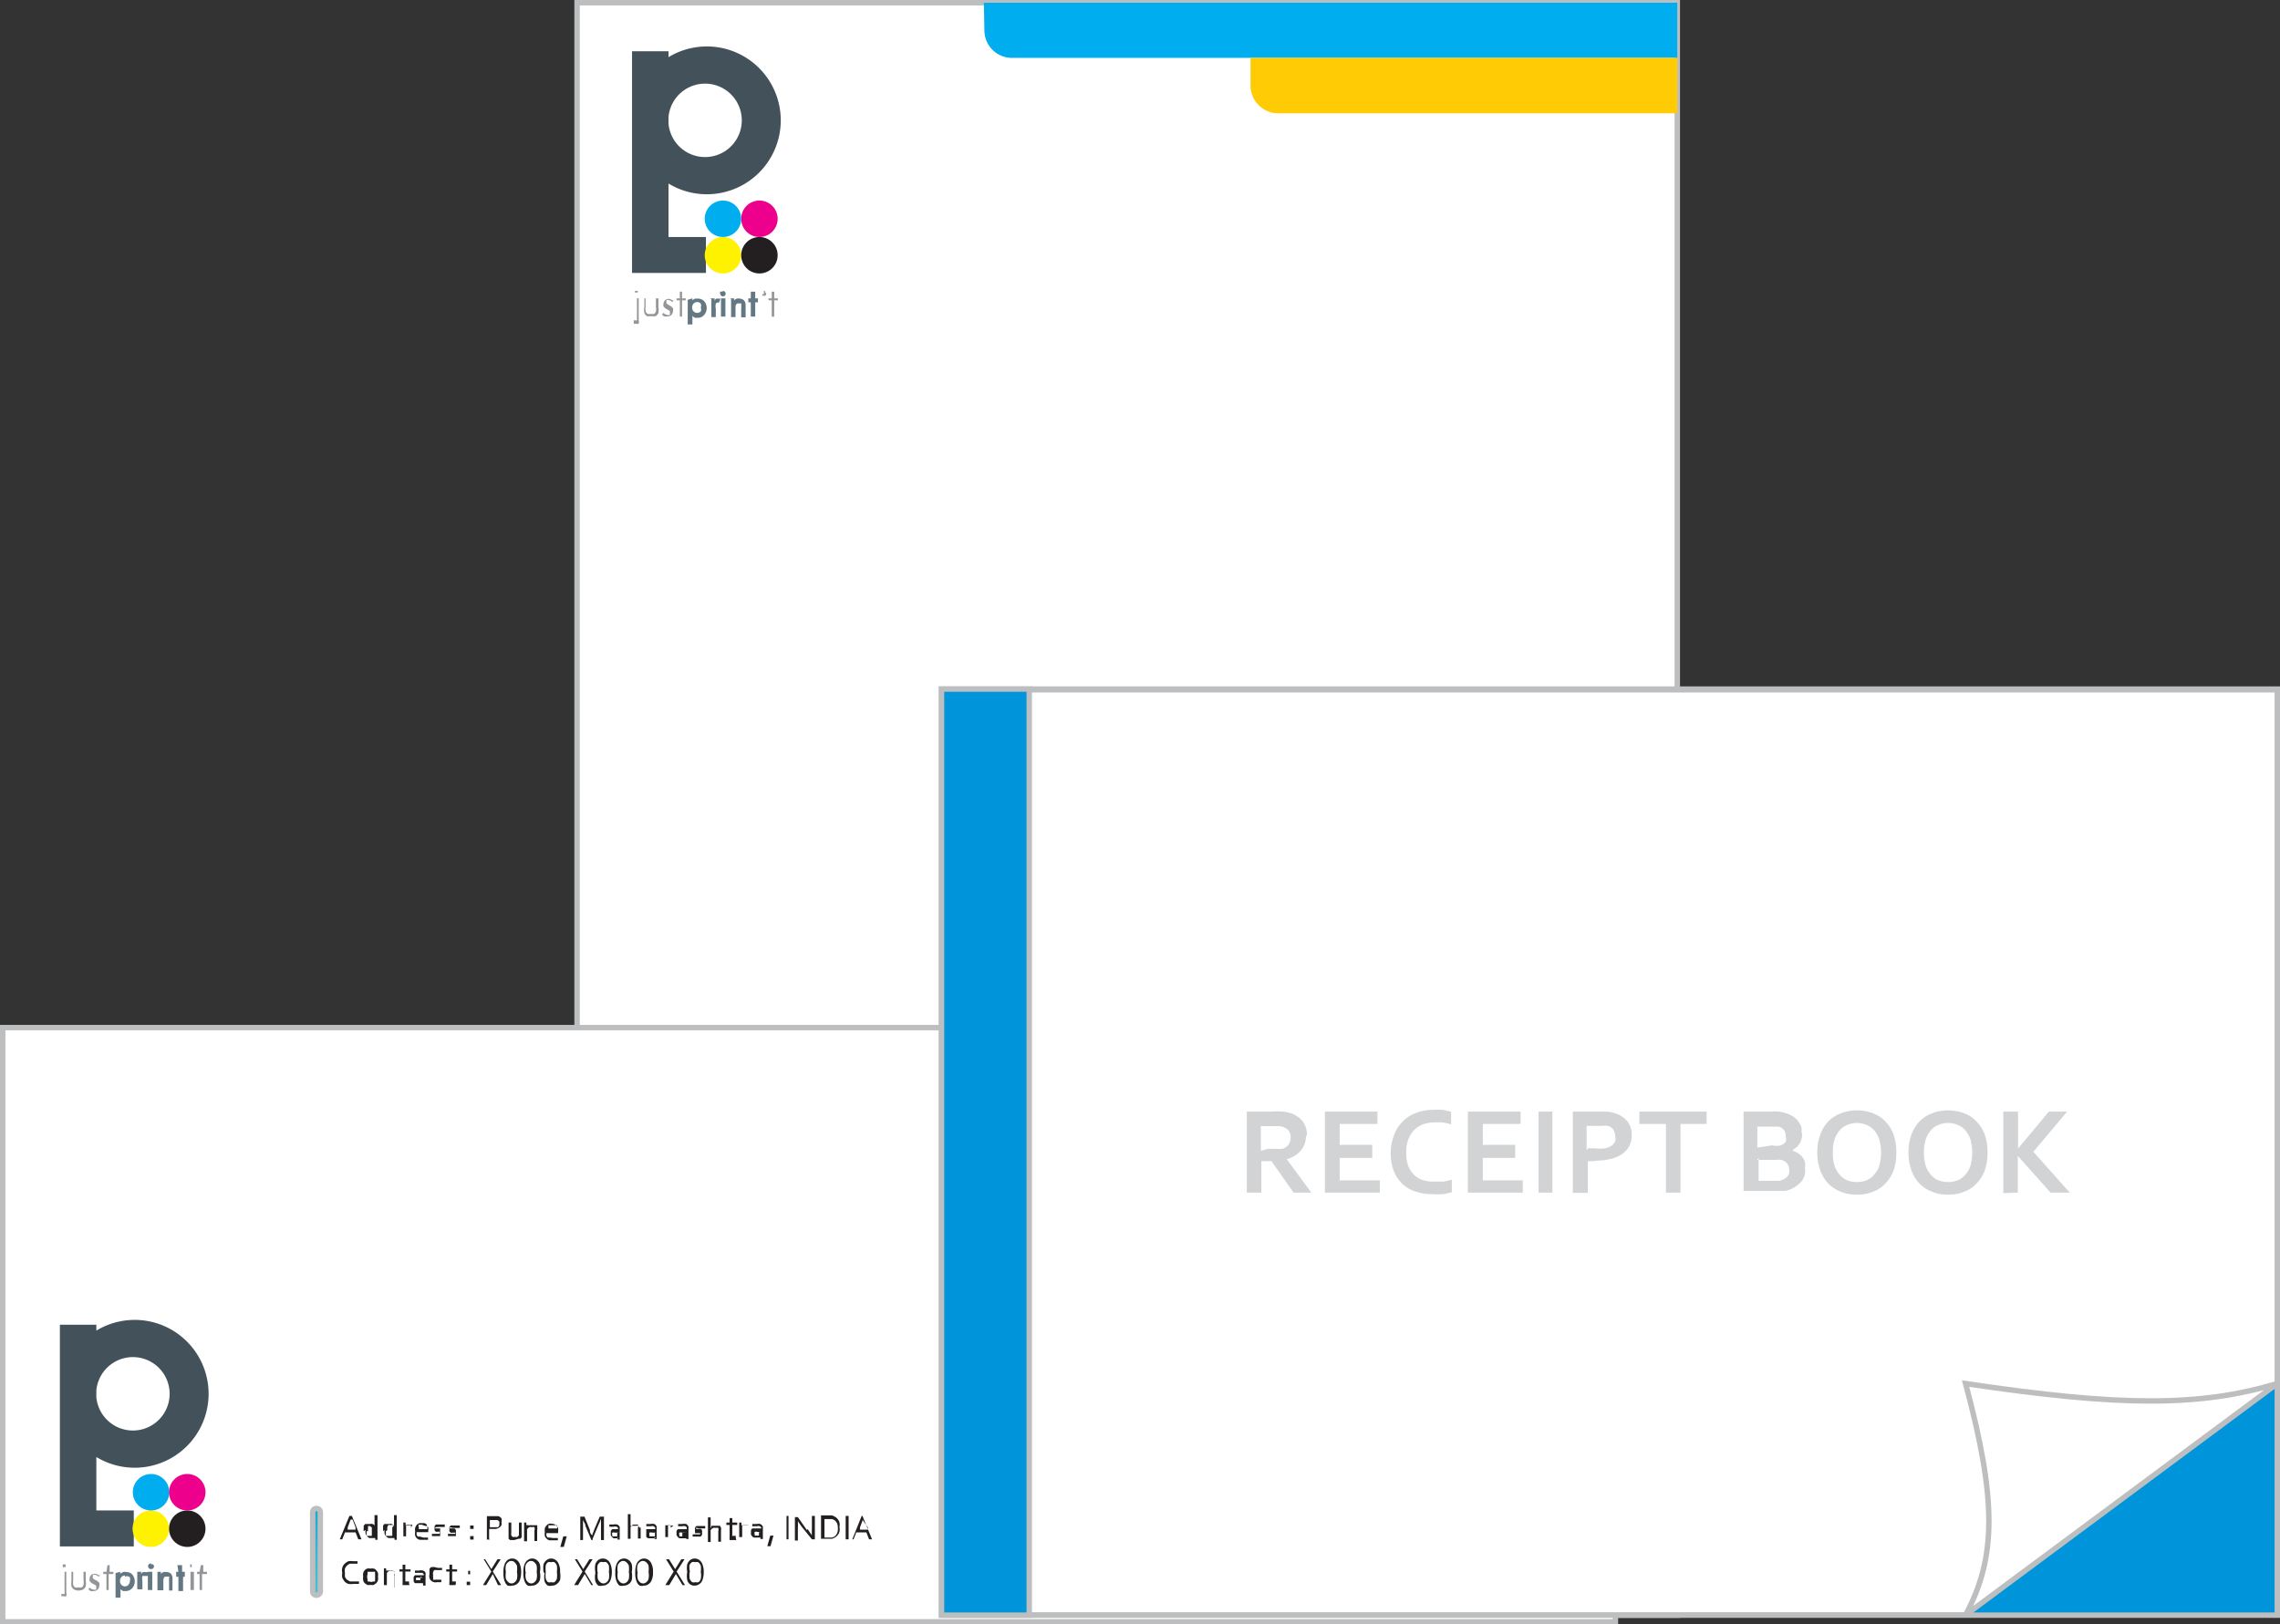 <svg xmlns="http://www.w3.org/2000/svg" xmlns:xlink="http://www.w3.org/1999/xlink" viewBox="0 0 92.53 65.93"><rect x="0" y="0" width="92.53" height="65.93" fill="#333333" stroke="none"/><defs><style>.cls-1,.cls-16{fill:#fff;}.cls-1,.cls-14,.cls-15,.cls-17{stroke:#bcbec0;stroke-miterlimit:2.61;stroke-width:0.22px;}.cls-2{fill:#43525a;}.cls-10,.cls-11,.cls-12,.cls-13,.cls-14,.cls-16,.cls-17,.cls-18,.cls-2,.cls-7,.cls-8,.cls-9{fill-rule:evenodd;}.cls-3{fill:#fff200;}.cls-12,.cls-4{fill:#231f20;}.cls-5,.cls-9{fill:#00aeef;}.cls-13,.cls-6{fill:#ec008c;}.cls-7{fill:#939598;}.cls-8{fill:#647883;}.cls-10{fill:#ffcb05;}.cls-11{fill:#8ed8f8;}.cls-14{fill:url(#GradientFill_9);}.cls-15{fill:#0095da;}.cls-17{fill:none;}.cls-18{fill:#d1d3d4;}</style><linearGradient id="GradientFill_9" x1="12.84" y1="66.29" x2="12.84" y2="59.68" gradientUnits="userSpaceOnUse"><stop offset="0" stop-color="#56c5d0"/><stop offset="0.18" stop-color="#50c2d1"/><stop offset="0.44" stop-color="#3eb8d3"/><stop offset="0.73" stop-color="#22a8d6"/><stop offset="1" stop-color="#0095da"/></linearGradient></defs><title>stationary</title><g id="Layer_2" data-name="Layer 2"><g id="Layer_1-2" data-name="Layer 1"><rect class="cls-1" x="23.42" y="0.11" width="44.65" height="65.45"/><path class="cls-2" d="M27.13,2.08H25.65v9h3V9.62H27.13V7.45a3,3,0,1,0,0-5.13V2.08Zm0,2.94V4.75a1.49,1.49,0,1,1,0,.27Z"/><circle class="cls-3" cx="29.34" cy="10.36" r="0.74"/><circle class="cls-4" cx="30.82" cy="10.36" r="0.74"/><circle class="cls-5" cx="29.34" cy="8.88" r="0.74"/><circle class="cls-6" cx="30.82" cy="8.88" r="0.74"/><path class="cls-7" d="M25.83,11.81l.05,0a.07.07,0,0,1,0,.06s0,0,0,0,0,0-.05,0a.07.07,0,0,1-.06,0,.08.08,0,0,1,0,0,.14.14,0,0,1,0-.06l.06,0Zm0,.3h.09V13a.26.26,0,0,1,0,.14.13.13,0,0,1-.09,0l-.11,0V13l.07,0a.07.07,0,0,0,.06,0s0,0,0-.09v-.82Zm.28,0h.09v.35a.59.59,0,0,0,0,.17.18.18,0,0,0,.08.11.25.25,0,0,0,.13,0,.29.29,0,0,0,.14,0,.23.23,0,0,0,.07-.1.62.62,0,0,0,0-.18v-.35h.1v.36a.59.59,0,0,1,0,.23.24.24,0,0,1-.11.13.4.4,0,0,1-.18,0,.48.48,0,0,1-.18,0,.27.27,0,0,1-.1-.13.47.47,0,0,1,0-.23v-.36Zm1.23.08-.06.07a.22.22,0,0,0-.15-.08.11.11,0,0,0-.08,0,.11.11,0,0,0,0,.07.14.14,0,0,0,0,.07l.12.08a.34.34,0,0,1,.14.11.15.15,0,0,1,0,.11.21.21,0,0,1-.22.22.28.28,0,0,1-.13,0,.18.18,0,0,1-.09-.08l.06-.06a.22.22,0,0,0,.15.08.13.13,0,0,0,.1,0,.09.09,0,0,0,0-.08.11.11,0,0,0,0-.08l-.12-.07a.37.37,0,0,1-.13-.11.15.15,0,0,1,0-.11.18.18,0,0,1,.06-.14.2.2,0,0,1,.14-.06.34.34,0,0,1,.21.1Zm.25-.35h.09v.27h.15v.08h-.15v.66h-.09v-.66h-.13v-.08h.13Z"/><path class="cls-8" d="M28.1,12.11v.08a.41.41,0,0,1,.11-.07l.12,0a.34.34,0,0,1,.25.11.4.4,0,0,1,.1.28.41.41,0,0,1-.11.28.32.32,0,0,1-.24.11l-.12,0a.38.38,0,0,1-.11-.08v.35h-.19v-1Zm.19.15a.2.2,0,0,0-.14.06.23.23,0,0,0-.06.16.21.21,0,0,0,.06.16.2.2,0,0,0,.14.06.2.2,0,0,0,.15-.06.22.22,0,0,0,0-.16.2.2,0,0,0,0-.15.18.18,0,0,0-.15-.07Zm.5-.15H29v.1a.22.22,0,0,1,.07-.09l.09,0,.08,0-.06.16h-.06a.1.1,0,0,0-.07.05.48.48,0,0,0,0,.21v.33h-.18v-.74Zm.56-.3a.11.11,0,1,1-.12.12.12.12,0,0,1,0-.09.11.11,0,0,1,.08,0Zm-.09.3h.18v.74h-.18v-.74Zm.35,0h.18v.08a.31.31,0,0,1,.12-.07.19.19,0,0,1,.1,0,.26.26,0,0,1,.19.08.27.27,0,0,1,.06.19v.49h-.18v-.32a.77.77,0,0,0,0-.18.09.09,0,0,0,0-.06.11.11,0,0,0-.07,0,.18.18,0,0,0-.1,0,.2.2,0,0,0-.06.11s0,.07,0,.15v.29h-.18v-.74Zm.86-.27h.18v.27h.11v.16h-.11v.58h-.18v-.58h-.1v-.16h.1Z"/><path class="cls-7" d="M31,11.81l.05,0a.07.07,0,0,1,0,.06s0,0,0,0A.05.05,0,0,1,31,12a.09.09,0,0,1-.06,0,.08.08,0,0,1,0,0,.14.14,0,0,1,0-.06l.06,0Zm-.05.3H31v.74H31v-.74Zm.37-.27h.1v.27h.15v.08h-.15v.66h-.1v-.66h-.13v-.08h.13Z"/><path class="cls-9" d="M39.93.11H68.07V2.35h-27a1.12,1.12,0,0,1-1.12-1.12Z"/><path class="cls-10" d="M50.75,2.35H68.07V4.6H51.87a1.13,1.13,0,0,1-1.12-1.13Z"/><path class="cls-9" d="M51.56,65.55H23.42V63.31h27a1.13,1.13,0,0,1,1.13,1.12Z"/><path class="cls-11" d="M40.74,63.31H23.42V61.07h16.2a1.12,1.12,0,0,1,1.12,1.12Z"/><path class="cls-12" d="M58.4,63.8a.19.19,0,0,0,0,.08l.05,0,.08,0,.09,0,.12,0a.19.19,0,0,1,.1,0l.08.08a.25.25,0,0,1,0,.13.29.29,0,0,1,0,.14.22.22,0,0,1-.09.1.31.31,0,0,1-.13.06l-.16,0h-.17l-.07,0-.05,0v-.12l.06,0,.08,0h.25a.16.16,0,0,0,.09,0,.17.17,0,0,0,.06-.06.24.24,0,0,0,0-.09s0-.06,0-.08a.12.12,0,0,0,0,0l-.07,0-.09,0-.12,0-.11,0a.27.27,0,0,1-.07-.08.28.28,0,0,1,0-.13.29.29,0,0,1,0-.14.25.25,0,0,1,.08-.1l.11,0a.36.36,0,0,1,.14,0,.41.41,0,0,1,.16,0l.14,0v.12l-.14,0-.15,0-.1,0-.08,0,0,.06a.22.22,0,0,0,0,.08Zm.78.78v-.75h.12v.75Zm0-.93v-.13h.13v.13Zm.46.56a.46.46,0,0,0,0,.14.2.2,0,0,0,.06.09l.07,0h.07a.2.2,0,0,0,.11,0l.09-.06V64s0,0,0,0l0,0-.06,0h-.07l-.09,0-.07.06a.31.31,0,0,0,0,.1.41.41,0,0,0,0,.12Zm.21-.4h.08l.07,0,0,0,0,0h0l0-.08h.09v.79a.33.33,0,0,1,0,.15.29.29,0,0,1-.2.17.41.41,0,0,1-.16,0l-.14,0-.09,0v-.1l.05,0h.17A.33.33,0,0,0,60,64.8a.27.27,0,0,0,.07-.19v-.1h0a.22.22,0,0,1-.09.07l-.12,0h-.07l-.07,0a.18.18,0,0,1-.07,0,.2.2,0,0,1-.06-.07.3.3,0,0,1,0-.1.51.51,0,0,1,0-.13.48.48,0,0,1,0-.18.24.24,0,0,1,.08-.13.25.25,0,0,1,.1-.08l.13,0Zm.68.12h0l0,0,.06,0,.07,0h.17l.08,0A.22.22,0,0,1,61,64a.25.25,0,0,1,0,.13v.5H60.9v-.49a.2.2,0,0,0,0-.14.16.16,0,0,0-.11,0,.19.19,0,0,0-.12,0,.28.28,0,0,0-.1.09v.54h-.12v-.75h.09l0,.1Zm1.18.57h0l0,0a.1.1,0,0,1,0,0l-.07,0h-.07l-.11,0a.18.18,0,0,1-.07,0,.12.12,0,0,1,0-.07.18.18,0,0,1,0-.1.16.16,0,0,1,0-.1.22.22,0,0,1,0-.08l.09-.05h.22l.09,0h0V64.1s0,0,0-.06,0,0,0,0l-.07-.06a.21.21,0,0,0-.12,0h-.11l-.1,0v-.1l0,0h.18a.34.34,0,0,1,.18,0,.27.27,0,0,1,.11.1s0,0,0,.06a.15.15,0,0,1,0,.07v.5h-.11V64.5Zm0-.25-.09,0h-.1a.21.21,0,0,0-.12,0,.14.14,0,0,0,0,.11.13.13,0,0,0,0,.06.05.05,0,0,0,0,0l0,0h.13l.06,0,.05,0,0,0v-.15Zm.75.33h-.12l-.11,0-.07,0,0-.06a.29.29,0,0,1,0-.09v-.46H62v-.1h.14v-.21h.13v.21h.22v.1h-.22v.49l0,0a.05.05,0,0,0,0,0h.16v.1Zm.47,0h-.11l-.08,0s0,0-.06-.06a.16.16,0,0,1,0-.07s0,0,0-.06v-.53h.12v.46a.3.3,0,0,0,0,.1.16.16,0,0,0,.06.08l.11,0a.18.18,0,0,0,.11,0,.12.12,0,0,0,.06-.08.2.2,0,0,0,0-.09v-.46h.12v.46a.17.17,0,0,1,0,.07.13.13,0,0,1,0,.06.16.16,0,0,1,0,.07l-.06.06a.24.24,0,0,1-.09,0l-.1,0Zm.95-.67h-.1l-.08,0-.06,0-.05,0v.53h-.12v-.75h.09l0,.12h0l0-.06.06,0a.11.11,0,0,1,.07,0h.12v.12Zm.42,0-.08,0-.06,0L64.1,64s0,0,0,.08h.39a.22.22,0,0,0,0-.08.16.16,0,0,0,0-.07.1.1,0,0,0,0,0l-.08,0Zm.07.58h.11l.1,0v.11l-.1,0h-.13l-.15,0a.35.35,0,0,1-.12-.07.27.27,0,0,1-.09-.12A.82.82,0,0,1,64,64a.36.36,0,0,1,.08-.12.28.28,0,0,1,.11-.08l.13,0a.25.25,0,0,1,.12,0l.09.06a.23.23,0,0,1,.06.12.47.47,0,0,1,0,.17v0h-.52a.22.22,0,0,0,0,.12.16.16,0,0,0,.06.08.19.19,0,0,0,.09,0Z"/><rect class="cls-1" x="0.11" y="41.71" width="65.45" height="24.12"/><path class="cls-2" d="M3.91,53.77H2.43v9h3V61.31H3.91V59.14a3,3,0,1,0,0-5.13v-.24Zm0,2.94v-.27a1.49,1.49,0,1,1,0,.27Z"/><circle class="cls-3" cx="6.12" cy="62.05" r="0.74"/><circle class="cls-4" cx="7.6" cy="62.05" r="0.74"/><path class="cls-9" d="M6.12,61.31a.74.74,0,1,0-.73-.74A.74.74,0,0,0,6.12,61.31Z"/><path class="cls-13" d="M7.6,61.31a.74.74,0,0,0,0-1.48.74.74,0,1,0,0,1.48Z"/><path class="cls-7" d="M2.6,63.5l.06,0a.14.14,0,0,1,0,.06.08.08,0,0,1,0,.05l-.06,0a.05.05,0,0,1-.05,0s0,0,0-.05a.07.07,0,0,1,0-.06l.05,0Zm0,.3h.09v.85a.26.26,0,0,1,0,.14.13.13,0,0,1-.09,0l-.11,0v-.09l.07,0a.09.09,0,0,0,.06,0,.55.55,0,0,0,0-.09V63.8Zm.28,0h.09v.35a.59.59,0,0,0,0,.17.21.21,0,0,0,.07.11.33.33,0,0,0,.14,0,.33.33,0,0,0,.14,0,.23.23,0,0,0,.07-.1.62.62,0,0,0,0-.18V63.8h.09v.37a.61.61,0,0,1,0,.22.28.28,0,0,1-.11.13.42.42,0,0,1-.36,0,.28.28,0,0,1-.11-.13.67.67,0,0,1,0-.23V63.8Zm1.23.08L4,64a.22.22,0,0,0-.15-.08.11.11,0,0,0-.08,0,.13.13,0,0,0,0,.07.09.09,0,0,0,0,.07.31.31,0,0,0,.12.08.42.42,0,0,1,.14.11.21.21,0,0,1,0,.11.22.22,0,0,1-.23.22.27.27,0,0,1-.12,0,.18.18,0,0,1-.09-.08l.05-.06a.24.24,0,0,0,.16.08.13.13,0,0,0,.1,0,.12.12,0,0,0,0-.08.13.13,0,0,0,0-.08l-.12-.07a.42.42,0,0,1-.14-.11.2.2,0,0,1,0-.11.18.18,0,0,1,.06-.14.16.16,0,0,1,.14-.05.32.32,0,0,1,.21.09Zm.25-.35h.09v.27h.15v.09H4.41v.65H4.32v-.65H4.19V63.8h.13Z"/><path class="cls-8" d="M4.88,63.8v.08A.41.41,0,0,1,5,63.81a.23.23,0,0,1,.12,0,.33.33,0,0,1,.25.1.45.45,0,0,1,.1.28.41.41,0,0,1-.11.28.34.34,0,0,1-.24.11l-.12,0a.28.28,0,0,1-.11-.08v.35H4.69v-1Zm.19.15a.17.17,0,0,0-.14.06.23.23,0,0,0-.06.16.21.21,0,0,0,.06.16.19.19,0,0,0,.28,0,.23.23,0,0,0,.06-.16.25.25,0,0,0,0-.15A.18.18,0,0,0,5.07,64Zm.5-.15h.16v.1a.16.16,0,0,1,.07-.09s0,0,.09,0H6l0,.16H5.85s0,0-.07,0a.48.48,0,0,0,0,.21v.33H5.57V63.8Zm.56-.3a.09.09,0,0,1,.08,0,.1.1,0,0,1,0,.16.12.12,0,0,1-.2-.08.11.11,0,0,1,.12-.12ZM6,63.8h.18v.74H6V63.8Zm.35,0h.18v.08a.25.25,0,0,1,.12-.07.18.18,0,0,1,.1,0,.26.26,0,0,1,.19.07.29.29,0,0,1,.06.19v.49H6.86v-.32c0-.09,0-.15,0-.18a.09.09,0,0,0,0-.06.11.11,0,0,0-.08,0,.15.15,0,0,0-.09,0,.2.2,0,0,0-.06.11s0,.07,0,.15v.29H6.39V63.8Zm.85-.27h.19v.27h.11V64H7.43v.58H7.24V64H7.15V63.8h.09Z"/><path class="cls-7" d="M7.78,63.5l0,0a.07.07,0,0,1,0,.06s0,0,0,.05a.05.05,0,0,1,0,0,.07.07,0,0,1-.06,0,.08.08,0,0,1,0-.05.14.14,0,0,1,0-.06.11.11,0,0,1,.06,0Zm0,.3h.09v.74H7.73V63.8Zm.37-.27h.1v.27h.15v.09H8.2v.65H8.1v-.65H8V63.8H8.1Z"/><path class="cls-14" d="M12.84,61.23h0a.15.15,0,0,1,.16.15V64.6a.16.16,0,0,1-.16.15h0a.15.15,0,0,1-.15-.15V61.38A.15.15,0,0,1,12.84,61.23Z"/><path class="cls-12" d="M13.79,62.48l.39-.95h.1l.39.95h-.13l-.11-.28H14l-.11.28Zm.44-.8-.12.32,0,.09h.32l0-.09-.12-.32Zm.65.47a.37.37,0,0,0,0,.11.2.2,0,0,0,0,.08l.06,0,.08,0h.07l0,0,0,0,0,0V62l-.08-.06-.09,0H15l-.06,0a.16.16,0,0,0,0,.08.25.25,0,0,0,0,.13Zm-.12,0a.37.37,0,0,1,0-.12l0-.1.06-.07.06,0,.07,0h.06a.2.2,0,0,1,.11,0,.16.16,0,0,1,.08.06h0v-.42h.12v1h-.09l0-.07h0l0,0-.05,0,0,0h-.07l-.11,0a.18.18,0,0,1-.09-.06.3.3,0,0,1-.07-.11.35.35,0,0,1,0-.16Zm.9,0s0,.08,0,.11l0,.08.06,0,.09,0h.06l.05,0,0,0,0,0V62L16,61.9l-.1,0h-.07l-.06,0a.16.16,0,0,0-.05.08.44.44,0,0,0,0,.13Zm-.11,0a.41.41,0,0,1,0-.12.3.3,0,0,1,0-.1.18.18,0,0,1,.05-.07l.06,0,.07,0h.07a.16.16,0,0,1,.1,0l.09.06h0v-.42h.11v1h-.09l0-.07h0l0,0,0,0-.05,0h-.08l-.1,0a.21.21,0,0,1-.1-.06.3.3,0,0,1-.07-.11.37.37,0,0,1,0-.16Zm1.19-.26h-.08l-.07,0a.15.15,0,0,0-.06,0l-.05,0v.47h-.11V61.8h.09l0,.11h0l0,0,.05,0,.07,0h.1v.1Zm.38,0-.07,0-.06,0A.15.15,0,0,0,17,62a.17.17,0,0,0,0,.07h.34a.17.17,0,0,0,0-.07.06.06,0,0,0,0-.06.1.1,0,0,0,0,0l-.07,0Zm.06.52h.1l.09,0v.09l-.09,0h-.11l-.14,0a.24.24,0,0,1-.11-.06.21.21,0,0,1-.07-.11.35.35,0,0,1,0-.16.41.41,0,0,1,0-.16.39.39,0,0,1,.06-.11.3.3,0,0,1,.1-.07.25.25,0,0,1,.12,0,.22.22,0,0,1,.11,0,.16.16,0,0,1,.08.06s0,.06.06.1a.61.61,0,0,1,0,.15v.05h-.47a.36.36,0,0,0,0,.11.18.18,0,0,0,.05.07l.08,0Zm.49-.42a.07.07,0,0,0,0,.05l0,0,.05,0h0l.07,0,.07,0a.09.09,0,0,1,0,.06s0,0,0,.09a.15.15,0,0,1,0,.09.18.18,0,0,1,0,.07l-.09,0h-.24l0,0h0v-.09l.08,0h.16l.06,0s0,0,0,0a.06.06,0,0,0,0-.09,0,0,0,0,0,0,0l0,0,0,0-.07,0a.09.09,0,0,1-.07,0,.12.12,0,0,1-.05-.05.19.19,0,0,1,0-.08.3.3,0,0,1,0-.1l.05-.06.08,0h.2l.08,0v.1l-.08,0h-.16l0,0,0,0v0Zm.59,0a.07.07,0,0,0,0,.05l0,0,.05,0h0l.07,0,.07,0s0,0,.05.06a.22.22,0,0,1,0,.09.15.15,0,0,1,0,.09.18.18,0,0,1,0,.07l-.09,0h-.23l0,0h0v-.09l.08,0h.17l.05,0,0,0a.43.43,0,0,0,0-.05v0s0,0,0,0l-.05,0,0,0-.07,0a.09.09,0,0,1-.07,0l-.05-.05a.19.19,0,0,1,0-.08.3.3,0,0,1,0-.1l.05-.06.08,0h.2l.09,0v.1l-.09,0h-.15l-.05,0,0,0a.08.08,0,0,0,0,0Zm.82.5v-.14h.14v.14Zm.14-.57v.14h-.14v-.14Zm.65.57h-.11v-.95h.37l.09,0a.25.25,0,0,1,.13.09.25.25,0,0,1,0,.15.28.28,0,0,1,0,.13.34.34,0,0,1-.08.09.59.59,0,0,1-.14.06l-.18,0h-.1v.39Zm0-.5h.24l.1,0,.05-.06a.19.19,0,0,0,0-.08.12.12,0,0,0,0-.09.17.17,0,0,0-.08-.06h-.3V62Zm1,.52h-.1l-.07,0-.06-.05,0-.07s0,0,0-.05V61.8h.11v.42a.2.2,0,0,0,0,.09.13.13,0,0,0,.05.07.17.17,0,0,0,.1,0,.15.15,0,0,0,.1,0,.2.2,0,0,0,.06-.07s0-.06,0-.09V61.8h.11v.49l0,.05,0,.06-.06.06-.07,0Zm.59-.6h0l0,0,.05,0a.08.08,0,0,1,.06,0h.16l.07,0a.15.15,0,0,1,0,.08.18.18,0,0,1,0,.11v.45h-.11v-.43a.23.23,0,0,0,0-.13.13.13,0,0,0-.1,0,.2.2,0,0,0-.11,0,.2.2,0,0,0-.09.09v.48h-.12V61.8h.09l0,.1Zm.93,0-.07,0-.06,0a.09.09,0,0,0,0,.06.19.19,0,0,0,0,.07h.35a.17.17,0,0,0,0-.07.16.16,0,0,0,0-.06.1.1,0,0,0,0,0l-.07,0Zm.06.52h.1l.09,0v.09l-.09,0h-.12l-.13,0a.2.2,0,0,1-.11-.06.31.31,0,0,1-.08-.11.63.63,0,0,1,0-.16.78.78,0,0,1,0-.16.41.41,0,0,1,.07-.11.23.23,0,0,1,.1-.07.25.25,0,0,1,.12,0,.27.27,0,0,1,.19.08.44.44,0,0,1,.06.1.61.61,0,0,1,0,.15v.05h-.47a.2.2,0,0,0,0,.11.18.18,0,0,0,.05.07l.08,0Zm.43-.07H23l-.12.43h-.14l.12-.43Zm1.17.15H24l-.24-.57c0-.08-.07-.16-.1-.25h0c0,.13,0,.25,0,.36v.46h-.11v-.95h.17l.22.54c0,.06,0,.13.09.22h0l.08-.22.23-.54h.17v.95h-.12V62c0-.11,0-.23,0-.36h0a1.45,1.45,0,0,1-.1.25l-.24.57Zm1.08-.07h0l0,0,0,0-.06,0h-.16a.26.26,0,0,1-.12-.12.22.22,0,0,1,0-.09.28.28,0,0,1,0-.09.2.2,0,0,1,.06-.07l.07,0H25l.08,0h0v-.05a.07.07,0,0,0,0,0,.06.06,0,0,0,0,0,.1.1,0,0,0-.06-.05.16.16,0,0,0-.11,0h-.09l-.09,0v-.09l0,0h.16a.38.38,0,0,1,.16,0,.24.24,0,0,1,.1.1.07.07,0,0,1,0,0,.13.13,0,0,1,0,.06v.45h-.09l0-.07Zm0-.23h-.17a.18.18,0,0,0-.11,0,.1.1,0,0,0,0,.09.13.13,0,0,0,0,.06l0,0,0,0H25l.05,0,0,0,0,0v-.14Zm.44-.28h0l0,0,.05,0,.06,0h.15a.15.15,0,0,1,.07,0l.06.08A.37.37,0,0,1,26,62v.45h-.11v-.43a.17.17,0,0,0,0-.13.13.13,0,0,0-.1,0,.23.23,0,0,0-.11,0l-.09.09v.48h-.11v-1h.11v.45Zm1.06.51h0l0,0-.05,0-.06,0H26.3l-.07-.05a.16.16,0,0,1,0-.07.2.2,0,0,1,0-.09.29.29,0,0,1,0-.09.18.18,0,0,1,0-.07l.08,0h.2l.08,0h0V62l-.06-.05a.2.2,0,0,0-.11,0h-.1l-.09,0v-.09l0,0h.16a.4.4,0,0,1,.17,0,.28.28,0,0,1,.09.1.08.08,0,0,1,0,0v.51h-.09v-.07Zm0-.23h-.16a.16.16,0,0,0-.11,0,.1.1,0,0,0,0,.09.13.13,0,0,0,0,.06l0,0,.05,0h.11l.06,0,0,0,0,0v-.14Zm.7-.29h-.09l-.07,0-.06,0,0,0v.47h-.11V61.8H27l0,.11h0l0,0,.05,0,.07,0h.1v.1Zm.52.52h0l0,0-.05,0-.06,0h-.16a.18.18,0,0,1-.07-.05l-.05-.07a.22.22,0,0,1,0-.09.15.15,0,0,1,0-.09.18.18,0,0,1,.05-.07l.08,0h.2l.08,0h0V62s0,0,0,0a.1.1,0,0,0-.06-.05.16.16,0,0,0-.11,0h-.09l-.09,0v-.09l0,0h.16a.43.43,0,0,1,.17,0,.28.28,0,0,1,.09.1s0,0,0,0v.51h-.09v-.07Zm0-.23h-.17a.2.2,0,0,0-.11,0,.13.13,0,0,0,0,.09s0,0,0,.06l0,0,0,0h.12l0,0,0,0,0,0v-.14Zm.4-.2a.43.43,0,0,0,0,.05l0,0,0,0h.06l.07,0,.06,0a.1.1,0,0,1,.05.06.2.2,0,0,1,0,.09.29.29,0,0,1,0,.09.2.2,0,0,1-.06.07l-.09,0h-.23l0,0h0v-.09l.09,0h.16l.05,0,0,0a.07.07,0,0,0,0-.05.06.06,0,0,0,0,0s0,0,0,0l0,0-.06,0-.07,0a.11.11,0,0,1-.07,0,.1.1,0,0,1,0-.05.11.11,0,0,1,0-.08.16.16,0,0,1,0-.1l.05-.06.08,0h.19l.09,0v.1l-.08,0h-.16l0,0,0,0s0,0,0,0Zm.63-.08h0l0,0,.05,0,.06,0h.14s.05,0,.08,0a.22.22,0,0,1,.05.08.37.37,0,0,1,0,.12v.45h-.11v-.43a.23.23,0,0,0,0-.13.15.15,0,0,0-.1,0,.2.2,0,0,0-.11,0,.28.28,0,0,0-.1.09v.48h-.11v-1h.11v.45Zm1,.58h-.2l-.07,0,0-.06a.19.19,0,0,1,0-.08V61.9h-.13v-.1h.13v-.18h.11v.18h.2v.1h-.2v.39a.07.07,0,0,0,0,.05l0,0,0,0h.14v.09Zm.52-.59H30.3l-.07,0-.06,0s0,0-.05,0v.47H30V61.8h.09l0,.11h0l0,0,.06,0,.06,0h.1Z"/><path class="cls-12" d="M30.9,62.41h0l0,0,0,0-.06,0H30.6a.13.13,0,0,1-.07-.05.18.18,0,0,1-.05-.07.2.2,0,0,1,0-.09.29.29,0,0,1,0-.09.18.18,0,0,1,.05-.07l.08,0h.2l.08,0h0V62a.1.1,0,0,0-.06-.05.18.18,0,0,0-.11,0h-.1l-.09,0v-.09l0,0h.16a.4.4,0,0,1,.17,0,.32.32,0,0,1,.1.1.43.43,0,0,1,0,0s0,0,0,.06v.45h-.1v-.07Zm0-.23h-.16a.16.16,0,0,0-.11,0,.1.1,0,0,0,0,.09.13.13,0,0,0,0,.06.05.05,0,0,0,0,0l0,0h.11l.06,0,0,0,0,0v-.14Zm.36.15h.13l-.12.43h-.13l.12-.43Zm.66.15v-.95H32v.95Zm.85-.42.18.26h0a2.62,2.62,0,0,1,0-.28v-.51h.12v.95h-.12L32.56,62a3.1,3.1,0,0,1-.18-.26h0a2.91,2.91,0,0,1,0,.31v.48h-.12v-.95h.12l.37.53Zm1.3-.06a.41.41,0,0,1,0,.16.31.31,0,0,1-.06.13.47.47,0,0,1-.1.1.52.52,0,0,1-.15.07l-.1,0h-.34v-.95h.34l.1,0a.52.52,0,0,1,.15.07.32.32,0,0,1,.1.1.31.31,0,0,1,.06.13.36.36,0,0,1,0,.15ZM34,62a.36.36,0,0,0-.06-.22.29.29,0,0,0-.18-.12l-.09,0h-.21v.75h.21l.09,0a.29.29,0,0,0,.18-.12A.41.41,0,0,0,34,62Zm.32.48v-.95h.12v.95Zm.27,0,.38-.95H35l.39.95h-.12l-.11-.28h-.41l-.11.28Zm.43-.8-.12.32,0,.09h.32l0-.09L35,61.68Z"/><path class="cls-12" d="M14.35,63.47l-.15,0a.37.37,0,0,0-.2.2.48.48,0,0,0,0,.18A.88.88,0,0,0,14,64a.36.36,0,0,0,.08.12l.12.07.16,0h.21v.1l-.1,0h-.12a.71.71,0,0,1-.21,0,.38.38,0,0,1-.15-.09.86.86,0,0,1-.1-.16.6.6,0,0,1,0-.2.45.45,0,0,1,0-.2.35.35,0,0,1,.09-.16.57.57,0,0,1,.16-.11.65.65,0,0,1,.2,0h.17l0,0v.1l-.1,0Zm.87.53a.37.37,0,0,0,0-.11.79.79,0,0,0,0-.09.18.18,0,0,0-.07,0l-.08,0-.09,0-.06,0a.25.25,0,0,0,0,.09.31.31,0,0,0,0,.22.2.2,0,0,0,0,.08.18.18,0,0,0,.07,0,.17.17,0,0,0,.16,0,.18.18,0,0,0,.07,0,.59.59,0,0,0,0-.08.37.37,0,0,0,0-.11Zm.12,0a.59.59,0,0,1,0,.14.35.35,0,0,1-.07.12l-.1.07a.28.28,0,0,1-.13,0,.32.32,0,0,1-.14,0l-.1-.07a.23.23,0,0,1-.06-.12.32.32,0,0,1,0-.14.37.37,0,0,1,0-.15.24.24,0,0,1,.06-.11.23.23,0,0,1,.1-.07.32.32,0,0,1,.14,0,.28.28,0,0,1,.13,0,.18.18,0,0,1,.1.07.41.41,0,0,1,.07.11.68.68,0,0,1,0,.15Zm.28-.25h0l.05,0,.05,0,.06,0h.16l.07.05s0,0,0,.07a.2.2,0,0,1,0,.11v.46H16V63.9a.23.23,0,0,0,0-.13.17.17,0,0,0-.1,0,.2.2,0,0,0-.11,0,.24.24,0,0,0-.09.08v.49h-.12v-.68h.09l0,.09Zm1,.59h-.12l-.09,0-.07,0a.15.15,0,0,1,0-.06s0,0,0-.07v-.42h-.13v-.09h.13v-.19h.11v.19h.21v.09h-.21v.4a.06.06,0,0,0,0,0,.05.05,0,0,0,0,0l0,0h.15v.09Zm.54-.08h0s0,0,0,0l0,0-.06,0H17l-.09,0-.07,0a.18.18,0,0,1-.05-.07.29.29,0,0,1,0-.09.2.2,0,0,1,0-.09.18.18,0,0,1,.05-.07l.08,0,.1,0h.1l.08,0h0V63.9a.43.43,0,0,1,0,0,0,0,0,0,0,0,0s0,0-.06-.06l-.11,0h-.1l-.09,0v-.09l0,0H17a.29.29,0,0,1,.17,0,.18.18,0,0,1,.1.09.43.43,0,0,0,0,0,.13.13,0,0,1,0,.06v.46h-.1v-.08Zm0-.22-.08,0H17a.18.18,0,0,0-.11,0,.12.12,0,0,0,0,.1.07.07,0,0,0,0,0l0,0,0,0h.12l.05,0,0,0,0,0V64Zm.61-.4h.1l.07,0v.09l-.08,0h-.16a.18.18,0,0,0-.07,0,.16.16,0,0,0-.05.08.22.22,0,0,0,0,.12.37.37,0,0,0,0,.11.35.35,0,0,0,0,.08.13.13,0,0,0,.07,0l.1,0h.08s.06,0,.08,0v.1h-.17a.28.28,0,0,1-.13,0,.24.24,0,0,1-.11-.06.21.21,0,0,1-.07-.11.33.33,0,0,1,0-.15c0-.05,0-.09,0-.12a1,1,0,0,1,0-.1l.06-.07.07,0a.11.11,0,0,1,.08,0Zm.71.7H18.4l-.1,0-.06,0a.09.09,0,0,1,0-.06.15.15,0,0,1,0-.07v-.42h-.13v-.09h.13v-.19h.11v.19h.2v.09h-.2v.4a.06.06,0,0,0,0,0,.05.05,0,0,0,0,0l0,0h.15v.09Zm.46,0V64.2h.14v.14Zm.14-.58v.14H19v-.14Zm.49-.47h.12l.25.4.25-.4h.13l-.32.5.34.55h-.13L20,63.89l-.27.45h-.13l.34-.55-.31-.5Zm.86.52a.89.89,0,0,1,.05-.32.43.43,0,0,1,.12-.17.33.33,0,0,1,.19-.06.3.3,0,0,1,.18.06.35.35,0,0,1,.13.18.83.83,0,0,1,.05.31.93.93,0,0,1-.05.32.33.33,0,0,1-.13.17.3.3,0,0,1-.18.06.41.41,0,0,1-.19,0,.41.41,0,0,1-.12-.18.85.85,0,0,1-.05-.32Zm.1,0a.91.91,0,0,0,0,.27.39.39,0,0,0,.1.14.19.19,0,0,0,.26,0,.24.24,0,0,0,.09-.14.7.7,0,0,0,0-.27,1,1,0,0,0,0-.26.39.39,0,0,0-.1-.14.19.19,0,0,0-.26,0,.25.25,0,0,0-.09.13.7.7,0,0,0,0,.27Zm.71,0a.89.89,0,0,1,.05-.32.37.37,0,0,1,.13-.17.3.3,0,0,1,.36,0,.35.35,0,0,1,.13.18.67.67,0,0,1,0,.31.74.74,0,0,1,0,.32.33.33,0,0,1-.13.17.28.28,0,0,1-.18.06.35.35,0,0,1-.18,0,.35.35,0,0,1-.13-.18.85.85,0,0,1-.05-.32Zm.1,0a.64.64,0,0,0,0,.27.28.28,0,0,0,.09.14.19.19,0,0,0,.26,0,.24.24,0,0,0,.09-.14.7.7,0,0,0,0-.27,1,1,0,0,0,0-.26.3.3,0,0,0-.1-.14.19.19,0,0,0-.26,0,.25.25,0,0,0-.09.13.7.7,0,0,0,0,.27Zm.72,0a.92.92,0,0,1,0-.32.37.37,0,0,1,.13-.17.3.3,0,0,1,.36,0,.35.35,0,0,1,.13.18.67.67,0,0,1,.05.31,1,1,0,0,1,0,.32.4.4,0,0,1-.14.17.28.28,0,0,1-.18.06.35.35,0,0,1-.18,0,.35.35,0,0,1-.13-.18.89.89,0,0,1,0-.32Zm.09,0a.85.85,0,0,0,0,.27.28.28,0,0,0,.09.14.24.24,0,0,0,.13,0,.21.21,0,0,0,.13,0,.32.32,0,0,0,.1-.14,1,1,0,0,0,0-.27,1,1,0,0,0,0-.26.3.3,0,0,0-.1-.14.21.21,0,0,0-.13,0,.24.24,0,0,0-.13,0,.25.25,0,0,0-.09.13,1,1,0,0,0,0,.27Zm1.15-.52h.12l.25.4.25-.4h.13l-.32.5.34.55H24l-.27-.45-.27.45H23.3l.34-.55-.31-.5Zm.86.52a.89.89,0,0,1,0-.32.43.43,0,0,1,.12-.17.33.33,0,0,1,.19-.06.3.3,0,0,1,.18.06.35.35,0,0,1,.13.18.83.83,0,0,1,.05.31.93.93,0,0,1-.05.32.33.33,0,0,1-.13.17.3.3,0,0,1-.18.06.41.41,0,0,1-.19,0,.41.41,0,0,1-.12-.18.85.85,0,0,1,0-.32Zm.1,0a.91.91,0,0,0,0,.27.3.3,0,0,0,.1.14.19.19,0,0,0,.26,0,.24.24,0,0,0,.09-.14.7.7,0,0,0,0-.27,1,1,0,0,0,0-.26.39.39,0,0,0-.1-.14.24.24,0,0,0-.13,0,.21.21,0,0,0-.13,0,.34.34,0,0,0-.1.13,1,1,0,0,0,0,.27Zm.71,0a.89.89,0,0,1,.05-.32.43.43,0,0,1,.12-.17.33.33,0,0,1,.19-.06.3.3,0,0,1,.18.06.35.35,0,0,1,.13.18.83.83,0,0,1,0,.31.93.93,0,0,1,0,.32.33.33,0,0,1-.13.17.3.3,0,0,1-.18.06.41.41,0,0,1-.19,0,.41.41,0,0,1-.12-.18.85.85,0,0,1-.05-.32Zm.1,0a.91.91,0,0,0,0,.27.39.39,0,0,0,.1.14.19.19,0,0,0,.26,0,.24.24,0,0,0,.09-.14.7.7,0,0,0,0-.27,1,1,0,0,0,0-.26.39.39,0,0,0-.1-.14.19.19,0,0,0-.26,0,.25.25,0,0,0-.09.13.7.7,0,0,0,0,.27Zm.71,0a.89.89,0,0,1,.05-.32.37.37,0,0,1,.13-.17.3.3,0,0,1,.36,0,.35.35,0,0,1,.13.18.67.67,0,0,1,.05.31.74.74,0,0,1-.05.32.33.33,0,0,1-.13.17.28.28,0,0,1-.18.06.35.35,0,0,1-.18,0,.35.35,0,0,1-.13-.18.85.85,0,0,1-.05-.32Zm.1,0a.64.64,0,0,0,0,.27.28.28,0,0,0,.09.14.19.19,0,0,0,.26,0,.24.24,0,0,0,.09-.14.7.7,0,0,0,0-.27,1,1,0,0,0,0-.26.3.3,0,0,0-.1-.14.19.19,0,0,0-.26,0,.25.25,0,0,0-.09.13.7.7,0,0,0,0,.27Zm1.15-.52h.12l.25.4.25-.4h.13l-.32.5.34.55H27.7l-.27-.45-.27.45H27l.34-.55-.31-.5Zm.86.52a.89.89,0,0,1,0-.32.43.43,0,0,1,.12-.17.32.32,0,0,1,.18-.06.33.33,0,0,1,.19.06.42.42,0,0,1,.13.18.83.83,0,0,1,.05.31.93.93,0,0,1-.05.32.33.33,0,0,1-.13.17.33.33,0,0,1-.19.06.29.29,0,0,1-.3-.23.85.85,0,0,1,0-.32Zm.1,0a.91.91,0,0,0,0,.27.3.3,0,0,0,.1.14.21.21,0,0,0,.13,0,.24.24,0,0,0,.13,0,.24.24,0,0,0,.09-.14.7.7,0,0,0,0-.27,1,1,0,0,0,0-.26.39.39,0,0,0-.1-.14.24.24,0,0,0-.13,0,.21.21,0,0,0-.13,0,.27.27,0,0,0-.1.13A1,1,0,0,0,28,63.81Z"/><rect class="cls-15" x="38.21" y="27.97" width="54.21" height="37.59"/><rect class="cls-15" x="38.21" y="27.97" width="3.6" height="37.59"/><path class="cls-16" d="M79.77,65.55h-38V28H92.42V56.16Z"/><path class="cls-16" d="M92.42,56.16,79.77,65.55c1.26-2.34,1.26-4.69,0-9.39,6.32.94,9.49.94,12.65,0Z"/><path class="cls-17" d="M79.77,65.55h-38V28H92.42V56.16"/><path class="cls-17" d="M92.42,56.16,79.77,65.55c1.26-2.34,1.26-4.69,0-9.39,6.32.94,9.49.94,12.65,0Z"/><path class="cls-18" d="M53,46.11a.89.89,0,0,1-.2.58,1.11,1.11,0,0,1-.58.36h0l1,1.36h-.72l-.9-1.28h-.41v1.28H50.6V45.12h1a3.23,3.23,0,0,1,.46,0,1.58,1.58,0,0,1,.37.08,1.1,1.1,0,0,1,.45.33.94.94,0,0,1,.16.55Zm-1.54.52.35,0a1.11,1.11,0,0,0,.24,0,.54.54,0,0,0,.26-.19.61.61,0,0,0,.07-.28.46.46,0,0,0-.06-.23.38.38,0,0,0-.19-.16.58.58,0,0,0-.21-.06l-.32,0h-.43v1Zm2.87,1.28H56v.5H53.77V45.12H55.9v.5H54.37v.85h1.32V47H54.37v.93Zm3.86-2.35a1.33,1.33,0,0,0-.45.08,1.13,1.13,0,0,0-.36.24,1.1,1.1,0,0,0-.23.38,1.42,1.42,0,0,0-.08.52,1.53,1.53,0,0,0,.07.51,1,1,0,0,0,.22.37.93.93,0,0,0,.35.23,1.37,1.37,0,0,0,.47.07l.38,0a1.9,1.9,0,0,0,.36-.08v.51a2,2,0,0,1-.37.08,2.73,2.73,0,0,1-.41,0,2.09,2.09,0,0,1-.74-.12,1.39,1.39,0,0,1-.85-.86,2,2,0,0,1-.11-.67,2,2,0,0,1,.12-.7,1.51,1.51,0,0,1,.33-.56,1.41,1.41,0,0,1,.54-.37,1.86,1.86,0,0,1,.73-.14,2.38,2.38,0,0,1,.39,0,2.44,2.44,0,0,1,.34.08v.51a1.76,1.76,0,0,0-.37-.08,1.84,1.84,0,0,0-.33,0Zm2,2.35H61.8v.5H59.57V45.12h2.14v.5H60.18v.85h1.31V47H60.18v.93Zm2.25.5V45.12H63v3.29Zm2.3-1.28h-.3v1.29h-.61V45.12h.95l.42,0a1.4,1.4,0,0,1,.32.06,1.06,1.06,0,0,1,.52.33.89.89,0,0,1,.18.58.87.87,0,0,1-.39.75,1.21,1.21,0,0,1-.46.2,2.38,2.38,0,0,1-.63.07Zm-.3-.52.13,0h.16a1.58,1.58,0,0,0,.41,0,.84.84,0,0,0,.27-.11.46.46,0,0,0,.14-.17.51.51,0,0,0,0-.22.52.52,0,0,0-.07-.25.41.41,0,0,0-.23-.16.65.65,0,0,0-.21,0l-.31,0h-.34v1Zm3.77,1.8h-.6V45.62H66.53v-.5h2.73v.5H68.2v2.79ZM73.14,46a.87.87,0,0,1-.09.4.83.83,0,0,1-.32.29h0l.23.11a.8.8,0,0,1,.17.15.72.72,0,0,1,.12.21.66.66,0,0,1,0,.25.82.82,0,0,1,0,.26.84.84,0,0,1-.13.27,1.19,1.19,0,0,1-.26.23,1.34,1.34,0,0,1-.4.17l-.14,0-.16,0-.2,0h-1.2V45.12H71.9a1.4,1.4,0,0,1,.89.21.94.94,0,0,1,.32.42,1,1,0,0,1,0,.24Zm-1.77,1v.93H72l.19,0a.73.73,0,0,0,.21-.07.4.4,0,0,0,.14-.11.33.33,0,0,0,.07-.13.32.32,0,0,0,0-.14.41.41,0,0,0-.08-.25.47.47,0,0,0-.24-.15.43.43,0,0,0-.17,0h-.81Zm.54-.51a.86.86,0,0,0,.36,0,.39.39,0,0,0,.2-.15.43.43,0,0,0,0-.23.46.46,0,0,0-.06-.23.39.39,0,0,0-.23-.15l-.15,0h-.71v.85Zm4.43.29a2,2,0,0,0-.07-.52,1.07,1.07,0,0,0-.21-.38.84.84,0,0,0-.31-.22,1,1,0,0,0-.78,0,.77.77,0,0,0-.31.22,1.07,1.07,0,0,0-.21.38,1.64,1.64,0,0,0-.07.52,1.7,1.7,0,0,0,.07.53,1,1,0,0,0,.21.37.79.79,0,0,0,.31.23,1.12,1.12,0,0,0,.78,0,.87.87,0,0,0,.31-.23,1,1,0,0,0,.21-.37,2.06,2.06,0,0,0,.07-.53Zm.62,0a2.17,2.17,0,0,1-.1.69,1.46,1.46,0,0,1-.32.54,1.29,1.29,0,0,1-.5.35,1.65,1.65,0,0,1-.68.13,1.62,1.62,0,0,1-.68-.13,1.41,1.41,0,0,1-.51-.35,1.59,1.59,0,0,1-.31-.54,2.22,2.22,0,0,1,0-1.38,1.59,1.59,0,0,1,.31-.54,1.41,1.41,0,0,1,.51-.35,1.79,1.79,0,0,1,.68-.13,1.83,1.83,0,0,1,.68.13,1.29,1.29,0,0,1,.5.35,1.46,1.46,0,0,1,.32.54,2.17,2.17,0,0,1,.1.69Zm3.08,0a2,2,0,0,0-.07-.52,1.07,1.07,0,0,0-.21-.38.84.84,0,0,0-.31-.22,1,1,0,0,0-.78,0,.77.77,0,0,0-.31.22,1.07,1.07,0,0,0-.21.38,1.64,1.64,0,0,0-.07.52,1.7,1.7,0,0,0,.07.53,1,1,0,0,0,.21.37.79.79,0,0,0,.31.23,1.12,1.12,0,0,0,.78,0,.87.87,0,0,0,.31-.23,1,1,0,0,0,.21-.37,2.06,2.06,0,0,0,.07-.53Zm.62,0a2.17,2.17,0,0,1-.1.69,1.46,1.46,0,0,1-.32.54,1.29,1.29,0,0,1-.5.35,1.65,1.65,0,0,1-.68.13,1.62,1.62,0,0,1-.68-.13,1.41,1.41,0,0,1-.51-.35,1.59,1.59,0,0,1-.31-.54,2.22,2.22,0,0,1,0-1.38,1.59,1.59,0,0,1,.31-.54,1.41,1.41,0,0,1,.51-.35,1.79,1.79,0,0,1,.68-.13,1.83,1.83,0,0,1,.68.13,1.29,1.29,0,0,1,.5.35,1.46,1.46,0,0,1,.32.54,2.17,2.17,0,0,1,.1.69Zm.64,1.65V45.12h.6v1.5h0l1.25-1.5h.74l-1.37,1.63L84,48.41h-.78l-1.33-1.49h0v1.49Z"/></g></g></svg>